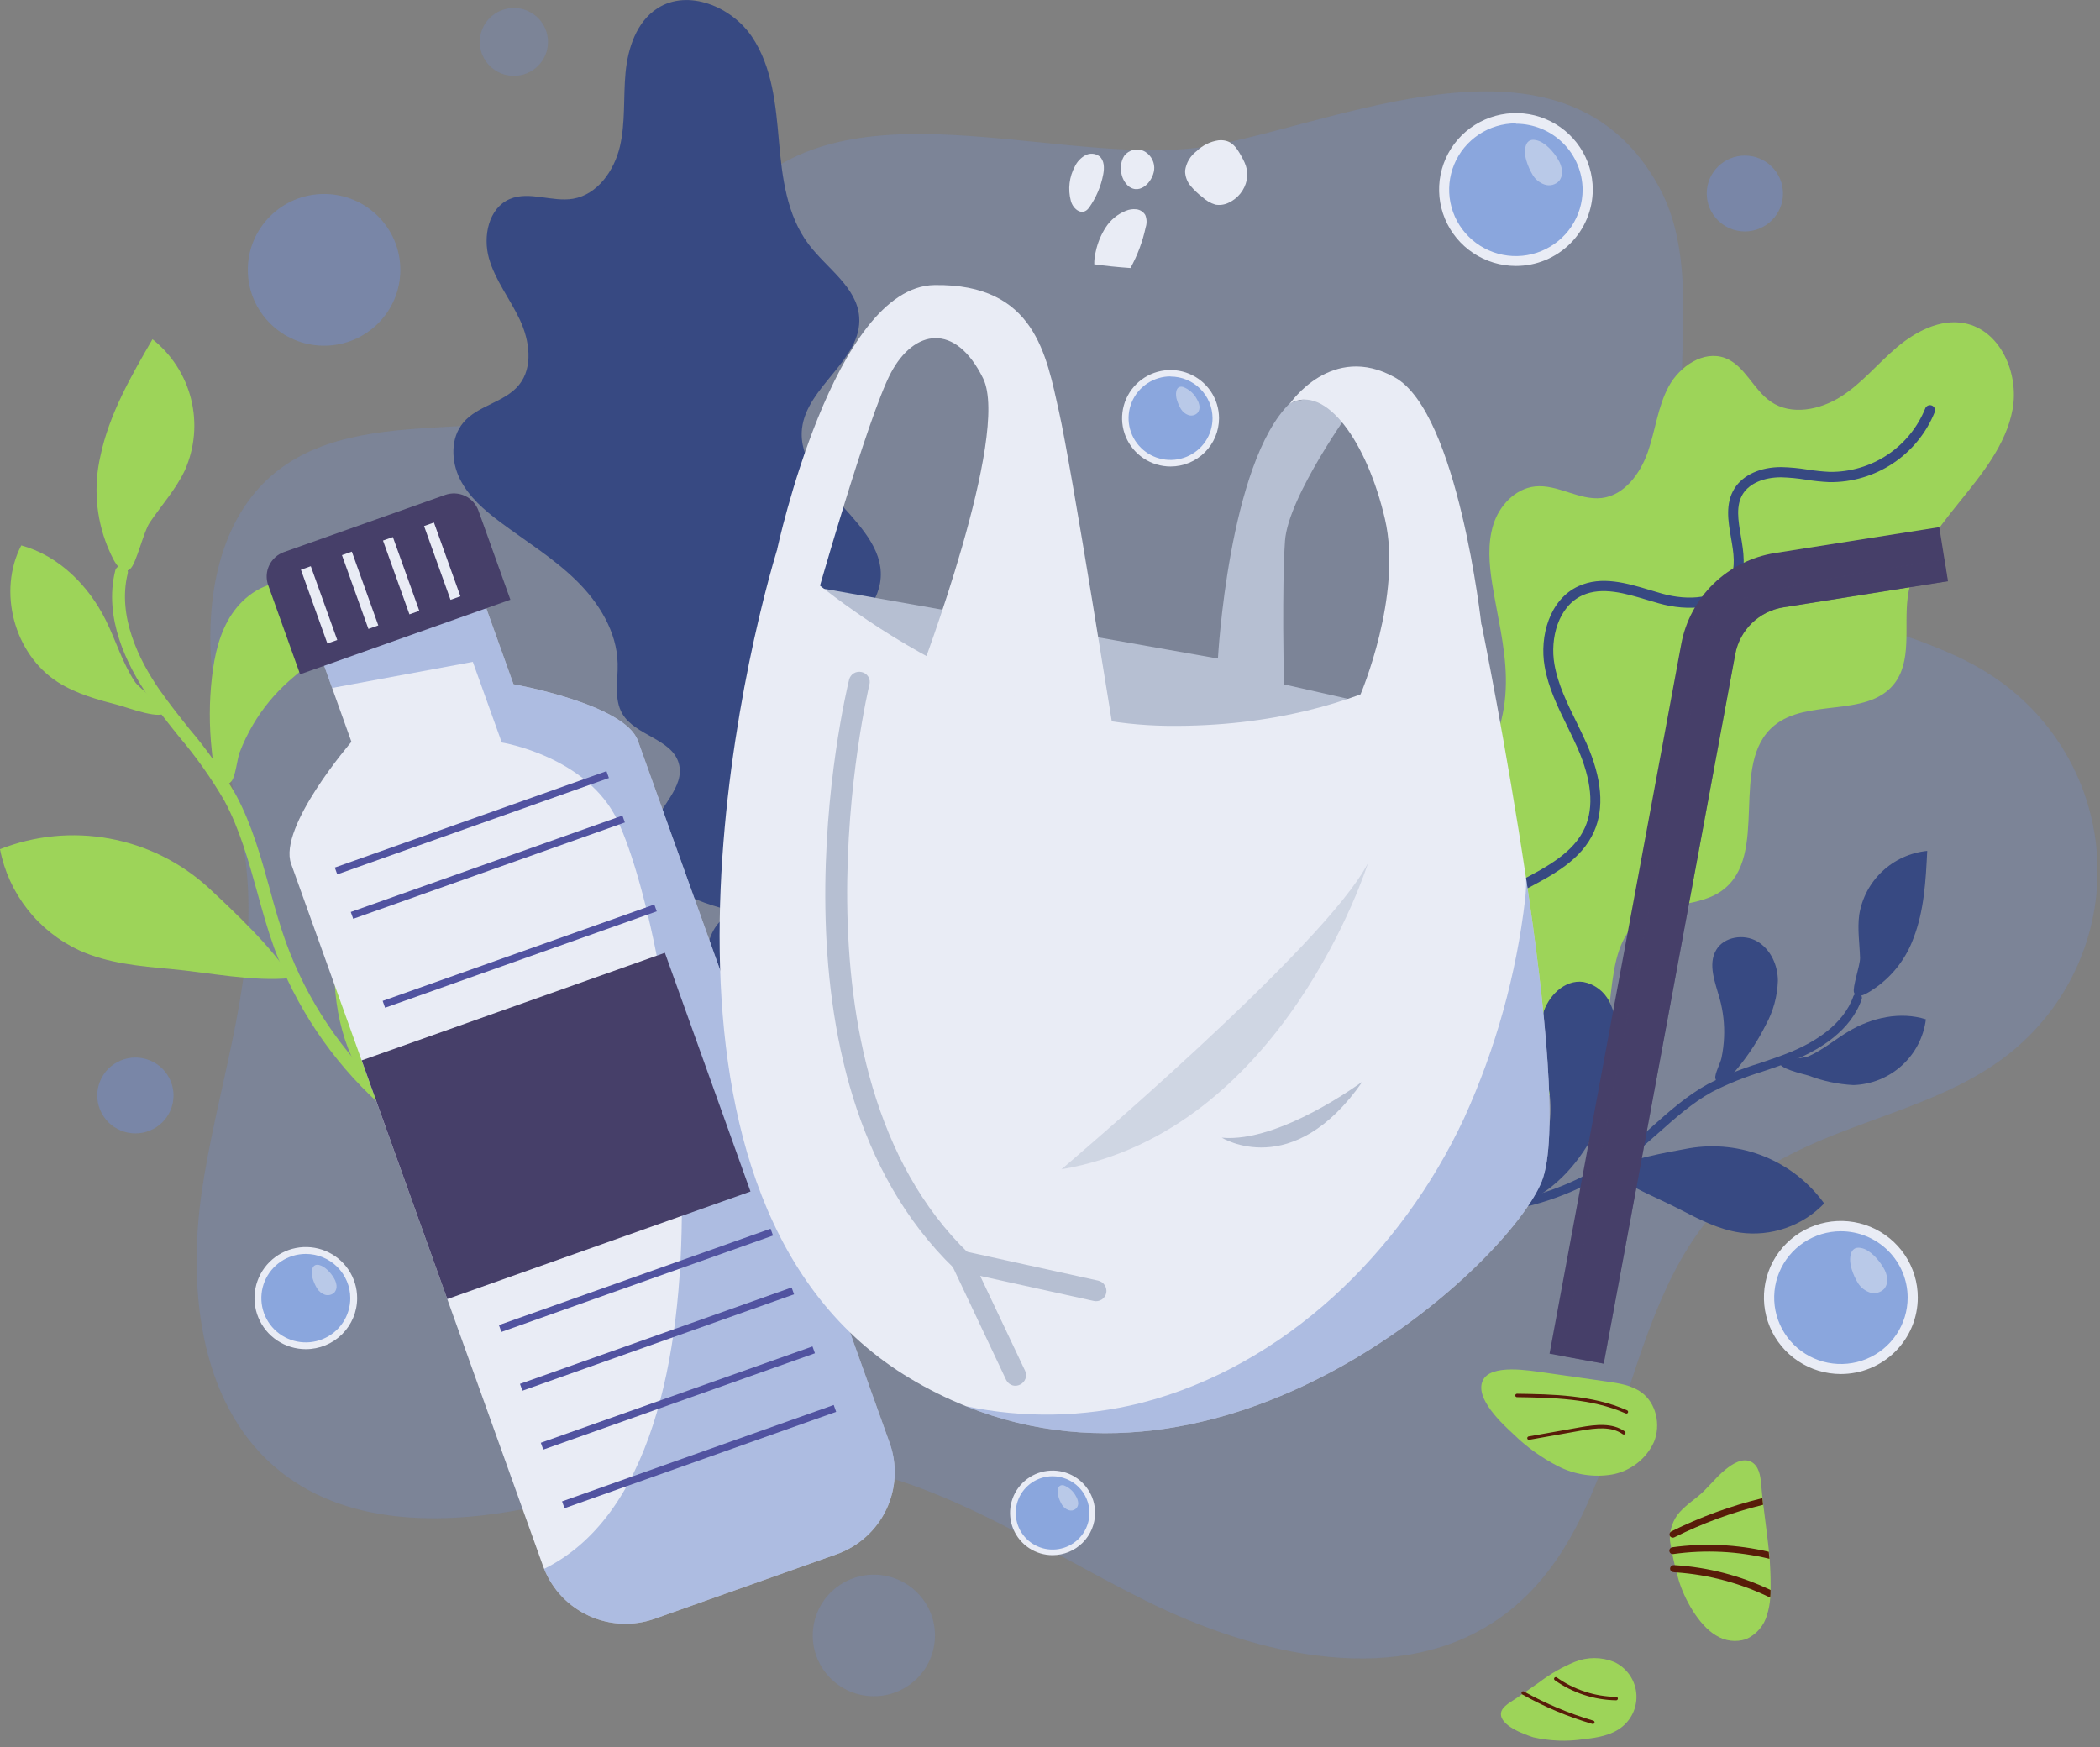 <svg width="262" height="218" viewBox="0 0 262 218" fill="none" xmlns="http://www.w3.org/2000/svg">
<rect x="0" y="0" width="262" height="218" fill="#808080" stroke="none"/>
<g clip-path="url(#clip0_45_31273)">
<g style="mix-blend-mode:multiply" opacity="0.3">
<path d="M92.805 24.086C86.608 30.44 85.669 40.651 79.222 46.757C67.757 57.543 46.783 49.047 34.461 58.862C27.278 64.589 25.541 74.837 26.469 83.96C27.397 93.083 30.513 101.898 30.947 111.045C31.541 123.765 26.998 136.113 25.167 148.72C23.335 161.328 25.072 175.924 35.181 183.775C43.869 190.543 56.143 190.283 66.931 187.97C77.718 185.656 88.357 181.734 99.406 182.278C115.141 183.035 128.765 192.685 142.859 199.696C156.952 206.707 175.019 210.878 187.644 201.506C204.098 189.283 201.16 161.938 216.64 148.513C226.155 140.23 240.427 139.42 250.411 131.675C254.113 128.802 257.067 125.088 259.025 120.843C260.984 116.598 261.889 111.947 261.665 107.282C261.442 102.617 260.095 98.073 257.739 94.033C255.384 89.993 252.087 86.575 248.128 84.066C237.061 77.037 221.058 77.097 213.714 66.269C205.389 54.017 214.083 36.096 206.887 23.151C195.458 2.591 169.066 14.543 151.981 18.021C134.135 21.642 106.964 9.567 92.805 24.086Z" fill="#718CCD"/>
</g>
<path d="M164.66 133.208C165.421 129.439 169.798 126.274 173.205 128.084C171.796 125.788 170.357 123.416 169.928 120.759C169.5 118.103 170.327 115.056 172.622 113.624C175.31 111.944 179.586 112.595 181.067 109.796C182.547 106.998 179.568 103.602 180.323 100.52C180.829 98.449 182.845 97.171 184.308 95.603C187.019 92.71 187.941 88.533 187.876 84.575C187.81 80.617 186.787 76.742 186.169 72.831C185.782 70.381 185.574 67.826 186.312 65.459C187.049 63.092 189.035 60.962 191.515 60.696C194.334 60.395 197.016 62.471 199.841 62.14C202.665 61.809 204.657 59.075 205.597 56.371C206.537 53.668 206.828 50.733 208.19 48.219C209.552 45.704 212.543 43.669 215.225 44.669C217.71 45.615 218.733 48.609 220.922 50.112C223.479 51.887 227.065 51.147 229.681 49.485C232.298 47.822 234.284 45.343 236.645 43.349C239.006 41.356 242.074 39.74 245.119 40.338C249.591 41.219 251.91 46.603 251.095 51.064C250.281 55.525 247.218 59.217 244.358 62.767C241.497 66.317 238.572 70.103 238.001 74.6C237.537 78.309 238.595 82.581 236.217 85.456C232.785 89.545 225.471 87.131 221.35 90.533C215.587 95.301 220.898 106.69 214.862 111.11C212.037 113.181 207.904 112.559 204.978 114.5C198.978 118.488 202.743 128.995 197.694 134.125C193.983 137.893 187.156 136.964 183.469 140.763C181.685 142.609 180.983 145.236 180.424 147.75C179.277 152.897 176.262 159.908 172.23 152.749C169.191 147.371 163.363 139.68 164.66 133.208Z" fill="#9DD459"/>
<path d="M173.05 143.615C172.949 143.608 172.852 143.577 172.765 143.526C172.347 143.265 171.994 142.912 171.734 142.495C171.475 142.078 171.315 141.606 171.266 141.118C171.188 140.42 171.263 139.713 171.485 139.047C171.706 138.38 172.07 137.769 172.551 137.254C173.954 135.793 175.893 135.213 177.772 134.657L178.272 134.503C180.056 133.959 182.012 133.19 182.898 131.592C183.963 129.675 183.154 127.451 182.303 125.126C181.655 123.351 180.983 121.517 181.049 119.641C181.174 116.162 183.784 113.039 188.821 110.358L189.767 109.856C193.002 108.158 196.344 106.394 197.741 103.259C198.895 100.667 198.574 97.342 196.802 93.296C196.409 92.402 195.963 91.521 195.535 90.621C194.375 88.255 193.156 85.799 192.71 83.131C192.062 79.422 193.305 74.801 196.938 73.138C199.828 71.819 202.951 72.754 205.966 73.659C206.435 73.801 206.905 73.943 207.369 74.073C210.64 74.99 214.505 74.777 215.831 72.227C216.592 70.754 216.289 68.979 215.962 67.098C215.599 64.992 215.231 62.814 216.402 60.939C217.455 59.264 219.637 58.27 222.248 58.282C223.342 58.309 224.433 58.412 225.512 58.59C226.434 58.737 227.363 58.834 228.296 58.88C230.847 58.907 233.348 58.167 235.47 56.757C237.592 55.346 239.237 53.331 240.189 50.976C240.217 50.896 240.261 50.823 240.319 50.761C240.376 50.699 240.445 50.649 240.522 50.613C240.598 50.578 240.682 50.558 240.766 50.555C240.851 50.553 240.935 50.566 241.014 50.596C241.094 50.626 241.166 50.672 241.227 50.73C241.289 50.788 241.338 50.858 241.372 50.935C241.405 51.012 241.423 51.095 241.425 51.179C241.426 51.264 241.41 51.347 241.378 51.425C240.328 54.032 238.509 56.261 236.162 57.82C233.814 59.378 231.047 60.194 228.224 60.158C227.246 60.11 226.271 60.008 225.304 59.85C224.281 59.683 223.248 59.584 222.212 59.554C220.047 59.554 218.275 60.318 217.455 61.613C216.539 63.075 216.86 64.927 217.193 66.885C217.526 68.843 217.889 70.955 216.937 72.801C215.153 76.209 210.479 76.274 206.988 75.292C206.513 75.162 206.037 75.02 205.555 74.872C202.772 74.038 199.888 73.174 197.438 74.28C194.393 75.671 193.37 79.67 193.935 82.895C194.369 85.385 195.529 87.758 196.653 90.042C197.087 90.929 197.533 91.846 197.943 92.769C199.864 97.129 200.179 100.827 198.877 103.756C197.301 107.306 193.757 109.163 190.332 110.968L189.392 111.459C184.789 113.914 182.399 116.677 182.292 119.671C182.232 121.298 182.886 123.014 183.481 124.67C184.397 127.179 185.348 129.77 183.998 132.196C182.892 134.184 180.662 135.089 178.646 135.704L178.141 135.858C176.422 136.373 174.65 136.899 173.478 138.118C173.132 138.495 172.869 138.941 172.708 139.427C172.547 139.912 172.491 140.426 172.545 140.934C172.573 141.233 172.668 141.522 172.824 141.779C172.979 142.036 173.191 142.255 173.443 142.419C173.572 142.49 173.672 142.603 173.727 142.74C173.781 142.876 173.787 143.027 173.742 143.167C173.697 143.307 173.604 143.426 173.481 143.506C173.357 143.585 173.209 143.62 173.062 143.603L173.05 143.615Z" fill="#374982"/>
<path d="M89.296 123.386C87.185 120.156 88.107 114.831 91.829 113.79C89.213 113.116 86.513 112.411 84.348 110.802C82.184 109.193 80.643 106.43 81.292 103.815C82.047 100.744 85.567 98.248 84.675 95.213C83.783 92.177 79.27 91.805 77.652 89.071C76.564 87.231 77.117 84.93 77.058 82.782C76.974 78.824 74.715 75.186 71.878 72.411C69.041 69.636 65.616 67.541 62.434 65.163C60.442 63.672 58.486 61.998 57.38 59.773C56.274 57.549 56.19 54.662 57.784 52.751C59.568 50.579 62.976 50.224 64.76 48.017C66.544 45.811 66.074 42.486 64.855 39.894C63.636 37.303 61.792 34.995 61.007 32.244C60.222 29.493 60.954 25.967 63.594 24.837C66.038 23.796 68.869 25.239 71.485 24.802C74.548 24.287 76.629 21.287 77.337 18.294C78.045 15.3 77.753 12.14 78.045 9.064C78.336 5.987 79.418 2.716 82.023 1.035C85.847 -1.426 91.282 0.828 93.816 4.585C96.349 8.342 96.789 13.093 97.181 17.601C97.574 22.11 98.157 26.872 100.898 30.499C103.158 33.487 106.916 35.824 107.196 39.545C107.594 44.87 100.654 48.189 100.06 53.478C99.263 60.892 111.043 65.388 109.8 72.742C109.206 76.185 105.822 78.605 105.079 82.019C103.562 89.042 113.612 93.976 113.576 101.153C113.576 106.43 108.004 110.495 108.01 115.772C108.01 118.346 109.36 120.706 110.716 122.872C113.499 127.368 116.223 134.497 108.337 132.137C102.42 130.391 92.864 128.918 89.296 123.386Z" fill="#374982"/>
<path d="M102.587 125.043C102.51 125.109 102.419 125.156 102.32 125.179C101.837 125.281 101.338 125.272 100.859 125.152C100.381 125.032 99.937 124.804 99.561 124.487C99.017 124.041 98.576 123.483 98.268 122.852C97.96 122.221 97.792 121.532 97.777 120.831C97.777 118.813 98.752 117.05 99.709 115.352L99.965 114.896C100.869 113.263 101.749 111.347 101.249 109.601C100.655 107.489 98.544 106.465 96.284 105.377C94.577 104.554 92.811 103.703 91.526 102.312C89.148 99.733 88.868 95.674 90.605 90.26L90.932 89.249C92.068 85.788 93.239 82.208 92.044 78.99C91.057 76.333 88.476 74.144 84.396 72.482C83.487 72.109 82.535 71.766 81.619 71.434C79.128 70.541 76.553 69.612 74.346 68.021C71.29 65.808 68.947 61.625 70.392 57.922C71.546 54.963 74.436 53.478 77.237 52.041C77.671 51.816 78.111 51.591 78.533 51.36C81.506 49.757 84.159 46.911 83.32 44.172C82.832 42.592 81.37 41.527 79.823 40.403C78.087 39.143 76.297 37.835 75.827 35.67C75.411 33.741 76.285 31.528 78.164 29.718C78.969 28.976 79.825 28.292 80.727 27.671C81.49 27.139 82.224 26.568 82.928 25.961C84.784 24.213 86.067 21.946 86.606 19.46C87.145 16.973 86.916 14.383 85.948 12.028C85.914 11.951 85.895 11.868 85.894 11.784C85.892 11.7 85.907 11.617 85.938 11.539C85.969 11.46 86.015 11.389 86.074 11.329C86.133 11.269 86.204 11.221 86.281 11.188C86.438 11.122 86.614 11.12 86.772 11.182C86.93 11.244 87.057 11.365 87.126 11.519C88.194 14.119 88.446 16.979 87.851 19.724C87.256 22.469 85.84 24.971 83.79 26.902C83.053 27.534 82.283 28.126 81.483 28.677C80.627 29.262 79.815 29.907 79.05 30.605C77.492 32.096 76.755 33.877 77.082 35.374C77.445 37.06 78.967 38.167 80.579 39.338C82.19 40.51 83.944 41.817 84.539 43.834C85.669 47.497 82.339 50.804 79.139 52.52C78.711 52.751 78.271 52.975 77.825 53.206C75.238 54.537 72.562 55.91 71.587 58.413C70.398 61.525 72.438 65.098 75.102 67.021C77.159 68.512 79.645 69.388 82.053 70.275C82.987 70.612 83.95 70.955 84.884 71.334C89.314 73.109 92.127 75.57 93.245 78.576C94.589 82.214 93.352 86.007 92.151 89.675L91.824 90.68C90.236 95.627 90.456 99.265 92.472 101.49C93.572 102.673 95.219 103.49 96.819 104.259C99.234 105.442 101.731 106.625 102.457 109.299C103.051 111.494 102.088 113.689 101.059 115.541L100.803 116.003C99.929 117.559 99.019 119.168 99.019 120.854C99.034 121.364 99.158 121.866 99.382 122.325C99.607 122.784 99.927 123.19 100.322 123.517C100.55 123.713 100.82 123.856 101.111 123.934C101.403 124.012 101.708 124.023 102.005 123.966C102.145 123.932 102.293 123.946 102.424 124.006C102.556 124.067 102.662 124.17 102.727 124.299C102.791 124.428 102.809 124.575 102.779 124.715C102.748 124.856 102.67 124.982 102.558 125.073L102.587 125.043Z" fill="#374982"/>
<path d="M67.888 148.945C67.818 148.944 67.748 148.934 67.68 148.916C60.038 146.833 53.008 142.958 47.18 137.617C41.352 132.275 36.895 125.623 34.182 118.215C33.373 115.955 32.719 113.607 32.095 111.335C31.018 107.465 29.912 103.466 27.998 99.916C26.358 97.1 24.472 94.433 22.36 91.947C21.07 90.337 19.738 88.675 18.542 86.947C15.831 83.025 12.905 77.102 14.38 71.192C14.405 71.091 14.449 70.995 14.511 70.911C14.573 70.827 14.652 70.756 14.741 70.701C14.831 70.647 14.931 70.611 15.034 70.596C15.138 70.58 15.244 70.584 15.346 70.609C15.448 70.634 15.544 70.679 15.628 70.74C15.713 70.802 15.784 70.88 15.839 70.969C15.893 71.058 15.93 71.157 15.945 71.261C15.961 71.364 15.957 71.469 15.932 71.571C14.617 76.895 17.353 82.386 19.88 86.042C21.07 87.728 22.36 89.367 23.627 90.953C25.804 93.511 27.744 96.259 29.425 99.165C31.423 102.868 32.559 106.957 33.653 110.915C34.248 113.157 34.92 115.476 35.711 117.683C38.336 124.846 42.648 131.28 48.286 136.445C53.923 141.61 60.723 145.357 68.114 147.371C68.3 147.423 68.462 147.54 68.568 147.701C68.674 147.861 68.719 148.055 68.694 148.245C68.669 148.436 68.575 148.611 68.43 148.739C68.286 148.866 68.1 148.937 67.906 148.939L67.888 148.945Z" fill="#9DD459"/>
<path d="M48.121 100.336C49.269 98.645 50.773 97.222 52.528 96.165C53.409 95.644 54.4 95.332 55.422 95.255C56.444 95.178 57.471 95.338 58.421 95.721C61.513 97.153 62.411 101.324 61.394 104.56C59.848 109.43 55.287 112.613 52.064 116.588C47.009 122.83 48.377 128.977 46.182 135.781C38.803 126.12 41.324 109.542 48.121 100.336Z" fill="#9DD459"/>
<path d="M25.928 110.69C22.484 107.566 18.229 105.466 13.645 104.63C9.062 103.793 4.334 104.253 0 105.957C0.529 108.696 1.704 111.271 3.43 113.469C5.156 115.667 7.382 117.426 9.925 118.6C13.457 120.192 17.4 120.558 21.266 120.907C26.065 121.345 31.571 122.523 36.323 122.037C34.134 118.381 29.234 113.766 25.928 110.69Z" fill="#9DD459"/>
<path d="M26.439 84.533C26.755 81.759 27.379 78.936 28.937 76.611C30.495 74.286 33.1 72.529 35.936 72.641C38.773 72.754 41.455 75.138 41.342 77.931C41.223 80.978 38.285 82.989 35.99 85.03C34.242 86.593 32.748 88.415 31.56 90.432C30.913 91.533 30.358 92.684 29.901 93.875C29.597 94.656 29.377 96.999 28.83 97.538C26.862 99.49 26.576 95.065 26.416 93.591C26.09 90.58 26.098 87.543 26.439 84.533Z" fill="#9DD459"/>
<path d="M16.853 85.107C15.277 82.741 14.474 79.96 13.213 77.416C11.067 73.079 7.344 69.328 2.652 68.056C-0.321 73.783 1.754 81.611 7.201 85.107C9.538 86.604 12.268 87.326 14.932 88.024C15.765 88.243 20.552 90.018 20.546 88.728C20.564 88.207 17.37 85.876 16.853 85.107Z" fill="#9DD459"/>
<path d="M12.518 56.951C13.606 51.703 16.335 46.964 19.023 42.326C21.419 44.225 23.115 46.861 23.846 49.82C24.576 52.78 24.301 55.898 23.061 58.685C21.943 61.051 20.171 63.01 18.69 65.193C17.899 66.335 16.996 70.411 16.217 71.009C14.914 72.014 13.88 69.275 13.38 68.121C11.966 64.57 11.666 60.676 12.518 56.951Z" fill="#9DD459"/>
<path d="M172.034 149.862C172.075 149.887 172.119 149.906 172.164 149.921C177.382 151.555 182.916 151.921 188.305 150.988C193.693 150.056 198.779 147.852 203.135 144.561C204.455 143.549 205.71 142.431 206.929 141.349C209.004 139.503 211.151 137.592 213.595 136.243C215.605 135.218 217.703 134.373 219.863 133.716C221.213 133.261 222.611 132.793 223.955 132.231C226.999 130.965 230.924 128.622 232.28 124.647C232.314 124.513 232.297 124.372 232.231 124.25C232.166 124.129 232.057 124.036 231.926 123.991C231.795 123.945 231.652 123.95 231.525 124.005C231.398 124.06 231.296 124.16 231.239 124.286C229.99 127.877 226.345 130.036 223.509 131.22C222.2 131.764 220.827 132.225 219.489 132.675C217.266 133.352 215.109 134.225 213.042 135.284C210.491 136.692 208.285 138.639 206.174 140.526C204.984 141.597 203.73 142.703 202.439 143.691C198.226 146.873 193.307 149.004 188.096 149.906C182.884 150.808 177.531 150.454 172.486 148.874C172.416 148.851 172.343 148.842 172.271 148.848C172.198 148.853 172.127 148.873 172.063 148.906C171.998 148.939 171.94 148.985 171.893 149.04C171.847 149.096 171.811 149.16 171.79 149.229C171.753 149.347 171.758 149.473 171.802 149.587C171.846 149.702 171.928 149.799 172.034 149.862Z" fill="#374982"/>
<path d="M201.773 129.031C201.743 127.62 201.404 126.233 200.78 124.966C200.463 124.337 200.005 123.789 199.441 123.366C198.877 122.942 198.222 122.653 197.527 122.523C195.196 122.203 193.109 124.298 192.49 126.552C191.562 129.954 193.013 133.498 193.388 137C193.983 142.502 190.873 145.561 189.594 150.324C197.491 147.442 202.284 136.882 201.773 129.031Z" fill="#374982"/>
<path d="M210.765 143.271C213.936 142.737 217.194 143.099 220.168 144.317C223.142 145.534 225.713 147.558 227.588 150.158C226.252 151.549 224.602 152.605 222.775 153.237C220.948 153.87 218.996 154.062 217.08 153.797C214.434 153.412 212.008 152.158 209.635 150.927C206.661 149.389 203.046 148.028 200.471 145.981C203.117 144.668 207.696 143.822 210.765 143.271Z" fill="#374982"/>
<path d="M220.291 127.907C221.229 126.21 221.751 124.316 221.813 122.381C221.813 120.452 220.915 118.452 219.244 117.47C217.573 116.488 215.082 116.878 214.118 118.529C213.048 120.339 213.993 122.605 214.558 124.629C214.984 126.185 215.167 127.798 215.1 129.409C215.062 130.288 214.953 131.163 214.772 132.024C214.654 132.616 213.898 134.036 214.011 134.545C214.422 136.414 216.247 133.953 216.895 133.154C218.216 131.533 219.355 129.774 220.291 127.907Z" fill="#374982"/>
<path d="M225.631 131.8C227.415 131.013 228.949 129.699 230.638 128.688C233.511 126.972 237.085 126.179 240.278 127.185C240.001 129.401 238.938 131.445 237.279 132.95C235.621 134.455 233.476 135.32 231.233 135.391C229.319 135.291 227.432 134.892 225.643 134.207C225.048 134.024 221.629 133.273 222.123 132.527C222.331 132.202 225.048 132.054 225.631 131.8Z" fill="#374982"/>
<path d="M238.726 117.074C240.064 113.63 240.266 109.861 240.444 106.17C238.341 106.382 236.368 107.282 234.832 108.728C233.297 110.174 232.287 112.085 231.958 114.163C231.72 115.938 232.012 117.748 232.065 119.547C232.065 120.505 231.084 123.203 231.31 123.842C231.691 124.907 233.32 123.706 234.04 123.221C236.19 121.69 237.824 119.547 238.726 117.074Z" fill="#374982"/>
<path d="M220.904 197.395C220.904 197.726 220.904 198.063 220.904 198.394C220.904 198.726 220.904 199.033 220.862 199.347C220.811 200.075 220.677 200.796 220.464 201.495C220.279 202.162 219.948 202.78 219.494 203.304C219.041 203.829 218.476 204.248 217.841 204.53C217.22 204.733 216.561 204.796 215.912 204.716C215.263 204.635 214.641 204.412 214.089 204.062C211.924 202.784 210.105 199.477 209.409 197.069C209.326 196.779 209.248 196.478 209.183 196.199C209.117 195.921 209.028 195.608 208.957 195.33C208.838 194.851 208.731 194.365 208.642 193.886C208.576 193.62 208.535 193.354 208.493 193.093C208.451 192.833 208.41 192.65 208.374 192.425C208.332 192.169 208.32 191.909 208.338 191.65C208.347 191.483 208.365 191.317 208.392 191.153C208.496 190.564 208.697 189.996 208.987 189.473C209.581 188.402 210.842 187.508 211.776 186.763C213.03 185.763 213.994 184.396 215.243 183.385C216.164 182.639 217.383 181.864 218.454 182.385C219.423 182.852 219.643 184.118 219.726 185.183C219.768 185.739 219.828 186.313 219.887 186.899L219.994 187.763C220.214 189.668 220.505 191.668 220.702 193.602L220.791 194.501C220.844 195.501 220.904 196.478 220.904 197.395Z" fill="#9DD459"/>
<path d="M219.964 187.763C216.131 188.696 212.417 190.058 208.891 191.821C208.832 191.849 208.766 191.863 208.701 191.863C208.626 191.862 208.553 191.843 208.488 191.805C208.423 191.768 208.369 191.714 208.332 191.65C208.295 191.572 208.282 191.485 208.295 191.399C208.308 191.314 208.345 191.235 208.403 191.171C208.44 191.136 208.48 191.104 208.522 191.076C212.14 189.28 215.948 187.891 219.875 186.934L219.964 187.763Z" fill="#581C09"/>
<path d="M220.761 194.501C216.829 193.546 212.75 193.345 208.742 193.91H208.635C208.547 193.897 208.465 193.857 208.4 193.796C208.336 193.734 208.292 193.654 208.276 193.566C208.259 193.479 208.271 193.389 208.309 193.308C208.347 193.227 208.409 193.161 208.487 193.117C208.527 193.087 208.574 193.069 208.623 193.064C212.64 192.51 216.725 192.701 220.672 193.626L220.761 194.501Z" fill="#581C09"/>
<path d="M220.898 198.394C220.898 198.708 220.898 199.033 220.856 199.347C217.203 197.559 213.237 196.49 209.177 196.199C209.046 196.199 208.909 196.199 208.778 196.164C208.721 196.161 208.665 196.146 208.613 196.122C208.561 196.097 208.515 196.062 208.476 196.02C208.438 195.977 208.408 195.928 208.389 195.874C208.37 195.82 208.362 195.763 208.365 195.705C208.368 195.648 208.383 195.592 208.408 195.541C208.432 195.489 208.467 195.443 208.51 195.405C208.553 195.367 208.603 195.337 208.657 195.318C208.711 195.299 208.769 195.291 208.826 195.294H208.945C213.093 195.552 217.152 196.604 220.898 198.394Z" fill="#581C09"/>
<path d="M192.734 171.274L200.501 172.386C202.005 172.599 203.575 172.842 204.8 173.741C206.65 175.096 207.221 177.805 206.352 179.923C205.874 180.969 205.149 181.883 204.239 182.59C203.328 183.296 202.26 183.774 201.125 183.982C198.837 184.365 196.487 184.008 194.417 182.965C192.366 181.919 190.485 180.571 188.839 178.965C187.454 177.687 184.022 174.534 184.968 172.315C185.913 170.096 190.938 171.037 192.734 171.274Z" fill="#9DD459"/>
<path d="M202.915 176.362H202.826C198.568 174.474 193.62 174.398 189.261 174.332C189.204 174.332 189.15 174.31 189.11 174.27C189.07 174.23 189.047 174.176 189.047 174.119C189.049 174.063 189.072 174.01 189.111 173.971C189.151 173.931 189.205 173.908 189.261 173.906C193.662 173.972 198.651 174.048 202.998 175.971C203.044 175.991 203.081 176.026 203.103 176.07C203.126 176.113 203.132 176.164 203.122 176.212C203.111 176.26 203.084 176.303 203.046 176.334C203.007 176.364 202.958 176.38 202.909 176.38L202.915 176.362Z" fill="#581C09"/>
<path d="M190.754 179.657C190.703 179.658 190.654 179.64 190.616 179.607C190.578 179.575 190.553 179.529 190.546 179.48C190.54 179.452 190.541 179.424 190.547 179.396C190.553 179.369 190.564 179.343 190.58 179.32C190.596 179.297 190.616 179.277 190.64 179.262C190.664 179.247 190.69 179.236 190.718 179.231L197.123 178.095C199.091 177.746 201.149 177.504 202.713 178.604C202.759 178.637 202.791 178.687 202.8 178.743C202.81 178.799 202.796 178.857 202.763 178.903C202.73 178.949 202.68 178.98 202.623 178.99C202.567 178.999 202.509 178.986 202.463 178.953C201.036 177.941 199.079 178.184 197.194 178.515L190.795 179.651L190.754 179.657Z" fill="#581C09"/>
<path d="M191.289 216.771C193.365 217.244 195.512 217.322 197.616 217.002C199.299 216.824 201.066 216.528 202.374 215.469C203.011 214.957 203.507 214.292 203.815 213.537C204.123 212.782 204.233 211.961 204.135 211.152C204.037 210.343 203.734 209.572 203.254 208.911C202.774 208.251 202.134 207.722 201.393 207.376C199.805 206.729 198.026 206.729 196.439 207.376C194.872 208.024 193.397 208.873 192.05 209.902L189.243 211.86C188.649 212.28 187.406 212.884 187.275 213.7C187.013 215.292 190.177 216.404 191.289 216.771Z" fill="#9DD459"/>
<path d="M201.624 212.156C198.871 212.111 196.197 211.232 193.959 209.636C193.919 209.6 193.895 209.552 193.889 209.5C193.883 209.447 193.897 209.395 193.928 209.352C193.959 209.309 194.005 209.28 194.057 209.269C194.109 209.258 194.163 209.266 194.209 209.292C196.378 210.837 198.969 211.687 201.636 211.73C201.693 211.73 201.747 211.752 201.787 211.792C201.828 211.832 201.85 211.887 201.85 211.943C201.85 212 201.828 212.054 201.787 212.094C201.747 212.134 201.693 212.156 201.636 212.156H201.624Z" fill="#581C09"/>
<path d="M198.716 215.102H198.657C195.615 214.214 192.686 212.981 189.927 211.428C189.879 211.4 189.843 211.354 189.827 211.3C189.812 211.246 189.818 211.188 189.844 211.138C189.872 211.09 189.919 211.055 189.974 211.04C190.028 211.026 190.086 211.033 190.135 211.061C192.869 212.591 195.768 213.809 198.776 214.694C198.828 214.706 198.873 214.737 198.904 214.781C198.934 214.825 198.946 214.878 198.939 214.931C198.931 214.984 198.904 215.032 198.863 215.066C198.822 215.099 198.77 215.117 198.716 215.114V215.102Z" fill="#581C09"/>
<path d="M136.703 31.41C136.574 31.923 136.512 32.45 136.519 32.978C137.928 33.179 139.492 33.339 141.039 33.445C141.916 31.854 142.555 30.144 142.936 28.369C143.102 27.867 143.085 27.322 142.888 26.831C142.772 26.636 142.612 26.47 142.421 26.346C142.231 26.222 142.014 26.143 141.788 26.115C141.332 26.061 140.87 26.128 140.45 26.31C139.419 26.725 138.544 27.449 137.946 28.381C137.35 29.307 136.929 30.334 136.703 31.41Z" fill="#E9ECF5"/>
<path d="M137.638 21.778C137.792 20.974 137.792 20.003 137.162 19.5C136.907 19.312 136.603 19.202 136.286 19.183C135.969 19.164 135.654 19.238 135.378 19.394C134.834 19.702 134.397 20.166 134.123 20.725C133.395 22.059 133.21 23.62 133.606 25.085C133.897 26.145 135.069 27.032 135.872 25.914C136.75 24.677 137.353 23.267 137.638 21.778Z" fill="#E9ECF5"/>
<path d="M140.73 23.18C140.443 22.904 140.217 22.57 140.068 22.201C139.918 21.832 139.848 21.436 139.862 21.039C139.82 20.462 139.97 19.888 140.29 19.406C140.563 19.066 140.94 18.824 141.364 18.717C141.788 18.61 142.236 18.644 142.639 18.814C143.036 18.999 143.374 19.29 143.615 19.655C143.857 20.019 143.992 20.443 144.007 20.879C144.06 22.435 142.288 24.506 140.73 23.18Z" fill="#E9ECF5"/>
<path d="M152.022 17.507C150.999 17.655 150.049 18.123 149.31 18.844C148.915 19.135 148.582 19.503 148.332 19.924C148.082 20.346 147.919 20.814 147.854 21.299C147.852 21.987 148.092 22.655 148.531 23.186C148.97 23.71 149.467 24.183 150.012 24.594C150.472 25.03 151.028 25.352 151.636 25.535C152.183 25.629 152.746 25.553 153.247 25.316C153.827 25.056 154.337 24.663 154.736 24.169C155.135 23.676 155.411 23.096 155.543 22.476C155.81 21.145 155.293 20.199 154.651 19.098C154.008 17.998 153.319 17.394 152.022 17.507Z" fill="#E9ECF5"/>
<path d="M79.585 92.42L110.996 180.054C111.967 182.767 111.815 185.754 110.574 188.356C109.333 190.959 107.104 192.965 104.377 193.934L81.678 201.986C79.016 202.923 76.092 202.798 73.521 201.636C70.949 200.475 68.93 198.367 67.888 195.756C67.834 195.637 67.793 195.525 67.751 195.407L36.317 107.773C34.675 103.188 43.845 92.562 43.845 92.562L39.504 80.445L59.723 73.263L64.064 85.379C64.064 85.379 77.938 87.835 79.585 92.42Z" fill="#E9ECF5"/>
<g style="mix-blend-mode:multiply" opacity="0.5">
<path d="M79.585 92.42L110.996 180.054C111.966 182.768 111.815 185.754 110.574 188.356C109.333 190.959 107.104 192.965 104.377 193.934L81.678 201.986C79.016 202.923 76.092 202.798 73.521 201.636C70.949 200.475 68.93 198.367 67.888 195.756C94.196 182.769 84.336 117.914 77.081 102.448C73.281 94.367 62.601 92.645 62.601 92.645L58.991 82.587L41.437 85.841L39.504 80.451L59.723 73.269L64.064 85.385C64.064 85.385 77.938 87.835 79.585 92.42Z" fill="#718CCD"/>
</g>
<path d="M55.536 61.755L35.43 68.885C35.028 69.028 34.657 69.248 34.34 69.534C34.023 69.82 33.766 70.165 33.583 70.549C33.4 70.934 33.295 71.351 33.275 71.776C33.254 72.201 33.318 72.626 33.462 73.026L37.44 84.137L63.677 74.831L59.693 63.72C59.551 63.319 59.33 62.949 59.044 62.633C58.757 62.317 58.411 62.061 58.025 61.878C57.639 61.696 57.22 61.591 56.793 61.57C56.366 61.549 55.939 61.612 55.536 61.755Z" fill="#463F69"/>
<path d="M38.777 70.651L37.545 71.088L40.845 80.294L42.077 79.857L38.777 70.651Z" fill="#E9ECF5"/>
<path d="M43.896 68.832L42.664 69.269L45.964 78.475L47.196 78.038L43.896 68.832Z" fill="#E9ECF5"/>
<path d="M49.015 67.013L47.783 67.451L51.083 76.657L52.315 76.219L49.015 67.013Z" fill="#E9ECF5"/>
<path d="M54.14 65.201L52.907 65.638L56.208 74.844L57.44 74.406L54.14 65.201Z" fill="#E9ECF5"/>
<path d="M82.955 118.886L45.125 132.31L55.803 162.095L93.633 148.671L82.955 118.886Z" fill="#463F69"/>
<path d="M75.664 96.222L41.771 108.249L42.077 109.101L75.969 97.075L75.664 96.222Z" fill="#5153A0"/>
<path d="M77.654 101.767L43.762 113.794L44.067 114.647L77.96 102.62L77.654 101.767Z" fill="#5153A0"/>
<path d="M81.632 112.862L47.74 124.889L48.045 125.742L81.938 113.715L81.632 112.862Z" fill="#5153A0"/>
<path d="M96.139 153.314L62.247 165.341L62.552 166.193L96.445 154.166L96.139 153.314Z" fill="#5153A0"/>
<path d="M98.765 160.647L64.872 172.674L65.178 173.527L99.07 161.5L98.765 160.647Z" fill="#5153A0"/>
<path d="M101.367 168.003L67.473 180.024L67.778 180.877L101.673 168.856L101.367 168.003Z" fill="#5153A0"/>
<path d="M104.016 175.31L70.124 187.337L70.43 188.19L104.322 176.163L104.016 175.31Z" fill="#5153A0"/>
<path d="M168.757 50.81C168.757 50.81 160.717 61.886 160.318 67.5C159.92 73.115 160.181 85.391 160.181 85.391L181.376 90.189L133.207 94.497L101.303 73.198L151.951 82.173C151.951 82.173 153.265 57.75 160.955 50.283C160.949 50.343 166.414 48.301 168.757 50.81Z" fill="#B6BFD2"/>
<path d="M114.814 83.971C114.814 83.971 126.113 54.236 122.652 47.207C119.191 40.178 114.035 41.089 111.151 46.521C108.266 51.952 101.636 75.404 101.636 75.404L96.962 68.53C96.962 68.53 104.009 35.759 116.586 35.569C129.163 35.38 130.543 44.361 132.125 51.378C133.707 58.395 139.124 92.627 139.124 92.627C139.124 92.627 116.788 93.799 114.814 83.971Z" fill="#E9ECF5"/>
<path d="M169.738 86.651C169.738 86.651 175.007 74.31 172.788 64.761C170.57 55.212 165.414 47.846 160.948 50.343C160.948 50.343 166.146 42.687 174.031 47.094C181.917 51.502 184.819 77.931 184.819 77.931L178.872 96.005L169.738 86.651Z" fill="#E9ECF5"/>
<path d="M192.336 147.454C188.173 157.654 154.318 189.076 120.517 175.462C118.101 174.49 115.767 173.329 113.535 171.99C77.569 150.472 91.711 85.953 96.968 68.53C96.968 68.53 119.304 90.29 145.671 90.568C172.039 90.846 184.843 77.901 184.843 77.901C184.843 77.901 187.953 93.183 190.397 109.595C192.77 125.339 194.506 142.112 192.336 147.454Z" fill="#E9ECF5"/>
<g style="mix-blend-mode:multiply" opacity="0.5">
<path d="M170.678 107.678C170.678 107.678 160.205 141.177 132.428 145.898C132.428 145.898 165.415 118.002 170.678 107.678Z" fill="#B6BFD2"/>
</g>
<path d="M169.993 134.947C169.993 134.947 159.658 142.638 152.421 141.958C152.421 141.928 161.252 147.537 169.993 134.947Z" fill="#B6BFD2"/>
<path d="M119.625 158.613C119.416 158.554 119.226 158.444 119.071 158.293C94.161 134.302 105.442 86.823 105.935 84.811C105.975 84.645 106.047 84.489 106.148 84.351C106.249 84.213 106.377 84.096 106.523 84.008C106.67 83.919 106.833 83.861 107.002 83.835C107.172 83.809 107.345 83.817 107.511 83.859C107.68 83.895 107.84 83.964 107.981 84.064C108.121 84.163 108.24 84.29 108.33 84.437C108.42 84.584 108.478 84.748 108.502 84.918C108.526 85.088 108.514 85.261 108.468 85.427C108.35 85.906 97.063 133.474 120.885 156.423C121.094 156.625 121.23 156.89 121.271 157.176C121.311 157.463 121.255 157.755 121.11 158.006C120.966 158.257 120.741 158.453 120.472 158.563C120.203 158.673 119.905 158.69 119.625 158.613Z" fill="#B6BFD2"/>
<path d="M126.356 172.871C126.176 172.82 126.009 172.731 125.865 172.611C125.722 172.49 125.605 172.341 125.524 172.173L118.798 157.926C118.693 157.707 118.652 157.462 118.679 157.22C118.707 156.978 118.803 156.749 118.956 156.559C119.108 156.369 119.312 156.225 119.543 156.145C119.773 156.064 120.022 156.05 120.261 156.104L137.025 159.796C137.358 159.878 137.646 160.083 137.831 160.371C138.016 160.658 138.083 161.005 138.018 161.34C137.981 161.507 137.912 161.665 137.814 161.805C137.716 161.945 137.59 162.065 137.446 162.157C137.301 162.248 137.139 162.311 136.97 162.34C136.801 162.37 136.628 162.366 136.46 162.328L122.289 159.204L127.891 171.037C128.037 171.349 128.054 171.705 127.937 172.029C127.82 172.353 127.579 172.617 127.266 172.765C126.987 172.911 126.663 172.949 126.356 172.871Z" fill="#B6BFD2"/>
<g style="mix-blend-mode:multiply" opacity="0.5">
<path d="M192.335 147.454C188.172 157.654 154.318 189.076 120.516 175.462C127.721 176.983 135.179 176.847 142.323 175.066C160.306 170.457 174.852 156.252 182.672 139.509C186.618 130.828 189.188 121.591 190.289 112.127C190.377 111.286 190.412 110.441 190.397 109.595C192.769 125.339 194.506 142.112 192.335 147.454Z" fill="#718CCD"/>
</g>
<path d="M243.026 72.523L222.504 75.783C221.021 76.019 219.648 76.705 218.573 77.747C217.498 78.789 216.773 80.137 216.497 81.605L200.084 170.15L194.946 169.209L193.323 168.907L209.76 80.339C210.293 77.482 211.702 74.859 213.793 72.83C215.884 70.802 218.555 69.467 221.439 69.009L241.95 65.778L242.586 69.772L243.026 72.523Z" fill="#463F69"/>
<g style="mix-blend-mode:multiply" opacity="0.5">
<path d="M243.026 72.523L222.503 75.783C221.021 76.019 219.648 76.705 218.573 77.747C217.498 78.789 216.773 80.137 216.497 81.605L200.084 170.15L194.946 169.209C197.289 156.607 212.002 77.972 214.648 75.825C216.991 73.919 235.753 70.843 242.598 69.772L243.026 72.523Z" fill="#463F69"/>
</g>
<path d="M229.676 170.812C234.622 170.812 238.631 166.823 238.631 161.902C238.631 156.981 234.622 152.992 229.676 152.992C224.729 152.992 220.72 156.981 220.72 161.902C220.72 166.823 224.729 170.812 229.676 170.812Z" fill="#8AA6DD"/>
<path d="M229.675 171.445C227.776 171.446 225.92 170.887 224.341 169.838C222.761 168.79 221.53 167.298 220.803 165.553C220.076 163.808 219.885 161.888 220.255 160.035C220.626 158.182 221.54 156.48 222.882 155.144C224.225 153.808 225.936 152.899 227.798 152.53C229.661 152.162 231.591 152.352 233.345 153.075C235.099 153.799 236.598 155.023 237.652 156.595C238.706 158.166 239.269 160.013 239.267 161.902C239.264 164.432 238.253 166.858 236.454 168.647C234.656 170.436 232.218 171.442 229.675 171.445ZM229.675 153.631C228.029 153.631 226.419 154.117 225.05 155.027C223.681 155.937 222.614 157.231 221.984 158.744C221.353 160.258 221.189 161.923 221.51 163.53C221.831 165.137 222.624 166.612 223.788 167.771C224.953 168.929 226.436 169.718 228.051 170.038C229.666 170.357 231.34 170.193 232.861 169.566C234.383 168.939 235.683 167.878 236.598 166.516C237.512 165.154 238.001 163.552 238.001 161.914C238.001 159.717 237.124 157.61 235.562 156.057C234.001 154.504 231.883 153.631 229.675 153.631Z" fill="#E9ECF5"/>
<path opacity="0.5" d="M234.992 158.198C235.237 158.597 235.393 159.043 235.45 159.506C235.506 159.973 235.373 160.444 235.081 160.814C234.856 161.048 234.57 161.216 234.255 161.297C233.94 161.379 233.608 161.371 233.297 161.275C232.675 161.065 232.146 160.647 231.798 160.092C231.459 159.536 231.193 158.94 231.007 158.317C230.686 157.382 230.627 155.388 232.197 155.719C233.327 155.927 234.427 157.222 234.992 158.198Z" fill="#E9ECF5"/>
<path d="M146.04 57.809C149.157 57.809 151.683 55.295 151.683 52.194C151.683 49.093 149.157 46.58 146.04 46.58C142.923 46.58 140.396 49.093 140.396 52.194C140.396 55.295 142.923 57.809 146.04 57.809Z" fill="#8AA6DD"/>
<path d="M146.04 58.206C144.843 58.206 143.674 57.852 142.679 57.191C141.684 56.53 140.909 55.59 140.452 54.49C139.994 53.39 139.875 52.18 140.109 51.013C140.342 49.845 140.919 48.773 141.765 47.932C142.612 47.09 143.69 46.518 144.864 46.286C146.037 46.055 147.253 46.175 148.358 46.631C149.463 47.088 150.407 47.86 151.071 48.85C151.735 49.84 152.089 51.004 152.088 52.194C152.084 53.789 151.446 55.317 150.312 56.444C149.179 57.57 147.642 58.204 146.04 58.206ZM146.04 46.964C145.004 46.964 143.991 47.27 143.129 47.843C142.268 48.416 141.596 49.23 141.2 50.182C140.803 51.134 140.699 52.182 140.901 53.194C141.104 54.205 141.603 55.133 142.335 55.862C143.068 56.591 144.001 57.088 145.018 57.289C146.034 57.49 147.087 57.387 148.045 56.992C149.002 56.598 149.82 55.93 150.396 55.072C150.972 54.215 151.279 53.208 151.279 52.177C151.273 50.798 150.718 49.477 149.736 48.504C148.755 47.531 147.426 46.984 146.04 46.982V46.964Z" fill="#E9ECF5"/>
<path opacity="0.5" d="M149.358 49.858C149.513 50.108 149.612 50.388 149.65 50.68C149.684 50.975 149.601 51.273 149.418 51.508C149.275 51.658 149.093 51.765 148.892 51.816C148.691 51.867 148.479 51.861 148.282 51.798C147.887 51.662 147.552 51.392 147.336 51.035C147.122 50.683 146.954 50.305 146.837 49.911C146.635 49.319 146.599 48.065 147.58 48.272C148.354 48.556 148.99 49.123 149.358 49.858Z" fill="#E9ECF5"/>
<path d="M43.938 163.41C44.735 160.223 42.785 156.997 39.581 156.204C36.379 155.412 33.136 157.352 32.339 160.539C31.542 163.726 33.493 166.952 36.696 167.745C39.899 168.537 43.142 166.597 43.938 163.41Z" fill="#8AA6DD"/>
<path d="M38.154 168.345C36.887 168.345 35.649 167.971 34.596 167.271C33.542 166.57 32.721 165.575 32.237 164.41C31.752 163.246 31.626 161.964 31.873 160.728C32.121 159.492 32.731 158.356 33.628 157.465C34.524 156.574 35.666 155.968 36.909 155.723C38.151 155.478 39.439 155.605 40.609 156.088C41.78 156.571 42.779 157.389 43.483 158.437C44.186 159.486 44.56 160.719 44.559 161.979C44.557 163.668 43.882 165.287 42.681 166.481C41.48 167.675 39.852 168.345 38.154 168.345ZM38.154 156.459C37.057 156.459 35.984 156.783 35.072 157.389C34.16 157.996 33.448 158.858 33.028 159.867C32.608 160.875 32.499 161.985 32.713 163.056C32.927 164.127 33.455 165.11 34.231 165.882C35.007 166.654 35.996 167.18 37.072 167.393C38.148 167.606 39.264 167.497 40.278 167.079C41.291 166.661 42.158 165.954 42.768 165.046C43.377 164.138 43.703 163.071 43.703 161.979C43.701 160.515 43.116 159.112 42.076 158.078C41.036 157.043 39.625 156.461 38.154 156.459Z" fill="#E9ECF5"/>
<path opacity="0.5" d="M41.681 159.506C41.839 159.773 41.942 160.069 41.984 160.376C42.003 160.53 41.992 160.687 41.95 160.838C41.908 160.988 41.837 161.129 41.74 161.251C41.589 161.406 41.398 161.516 41.188 161.57C40.979 161.624 40.758 161.62 40.551 161.559C40.134 161.414 39.781 161.129 39.551 160.754C39.328 160.383 39.15 159.985 39.022 159.571C38.808 158.944 38.773 157.613 39.813 157.838C40.574 158.021 41.312 158.855 41.681 159.506Z" fill="#E9ECF5"/>
<path d="M136.137 189.903C136.767 187.257 135.122 184.605 132.464 183.978C129.805 183.351 127.138 184.988 126.508 187.633C125.878 190.278 127.523 192.931 130.182 193.558C132.841 194.184 135.507 192.548 136.137 189.903Z" fill="#8AA6DD"/>
<path d="M131.328 194.046C130.278 194.047 129.252 193.738 128.379 193.159C127.505 192.58 126.824 191.755 126.422 190.791C126.02 189.826 125.914 188.765 126.119 187.74C126.323 186.716 126.829 185.775 127.571 185.037C128.313 184.298 129.259 183.796 130.288 183.592C131.318 183.389 132.385 183.494 133.355 183.894C134.324 184.294 135.152 184.971 135.735 185.84C136.317 186.709 136.627 187.73 136.626 188.774C136.623 190.172 136.064 191.511 135.071 192.498C134.078 193.486 132.732 194.043 131.328 194.046ZM131.328 184.201C130.419 184.2 129.53 184.467 128.774 184.968C128.017 185.469 127.427 186.183 127.078 187.017C126.729 187.852 126.636 188.771 126.812 189.659C126.987 190.546 127.424 191.361 128.065 192.002C128.707 192.643 129.524 193.08 130.416 193.258C131.307 193.436 132.231 193.348 133.071 193.004C133.912 192.659 134.631 192.075 135.138 191.324C135.645 190.574 135.916 189.691 135.919 188.786C135.92 187.573 135.438 186.408 134.577 185.549C133.716 184.689 132.547 184.204 131.328 184.201Z" fill="#E9ECF5"/>
<path opacity="0.5" d="M134.26 186.727C134.394 186.947 134.479 187.194 134.509 187.449C134.535 187.602 134.519 187.759 134.464 187.905C134.41 188.05 134.317 188.179 134.197 188.277C134.077 188.376 133.932 188.442 133.778 188.468C133.625 188.494 133.467 188.479 133.32 188.425C132.975 188.304 132.683 188.068 132.494 187.757C132.307 187.447 132.161 187.115 132.059 186.769C131.881 186.254 131.845 185.148 132.714 185.331C133.386 185.589 133.937 186.087 134.26 186.727Z" fill="#E9ECF5"/>
<path d="M197.844 25.707C198.972 20.922 195.988 16.134 191.179 15.012C186.37 13.89 181.557 16.858 180.429 21.643C179.301 26.428 182.285 31.216 187.095 32.338C191.904 33.46 196.717 30.491 197.844 25.707Z" fill="#8AA6DD"/>
<path d="M189.124 33.185C187.228 33.184 185.374 32.623 183.798 31.574C182.222 30.524 180.994 29.033 180.27 27.289C179.546 25.546 179.358 23.627 179.73 21.777C180.102 19.927 181.017 18.228 182.36 16.896C183.703 15.563 185.413 14.657 187.273 14.291C189.134 13.926 191.061 14.117 192.812 14.842C194.563 15.567 196.059 16.792 197.11 18.363C198.161 19.933 198.72 21.779 198.716 23.666C198.71 26.192 197.697 28.614 195.898 30.398C194.1 32.183 191.664 33.185 189.124 33.185ZM189.124 15.389C187.478 15.389 185.868 15.874 184.499 16.785C183.13 17.695 182.063 18.988 181.432 20.502C180.802 22.015 180.637 23.681 180.959 25.287C181.28 26.894 182.073 28.37 183.237 29.528C184.402 30.687 185.885 31.476 187.5 31.795C189.115 32.115 190.789 31.951 192.31 31.324C193.831 30.697 195.132 29.635 196.046 28.273C196.961 26.911 197.45 25.31 197.45 23.672C197.437 21.483 196.554 19.388 194.994 17.845C193.434 16.302 191.324 15.436 189.124 15.436V15.389Z" fill="#E9ECF5"/>
<path opacity="0.5" d="M194.429 19.968C194.669 20.368 194.823 20.813 194.881 21.275C194.937 21.74 194.806 22.208 194.518 22.577C194.294 22.813 194.008 22.982 193.693 23.064C193.377 23.145 193.045 23.137 192.734 23.038C192.11 22.831 191.58 22.412 191.235 21.855C190.897 21.299 190.631 20.703 190.444 20.08C190.123 19.14 190.064 17.122 191.634 17.483C192.769 17.702 193.876 18.986 194.429 19.968Z" fill="#E9ECF5"/>
<g style="mix-blend-mode:multiply" opacity="0.5">
<path d="M40.432 43.136C45.687 43.136 49.947 38.898 49.947 33.67C49.947 28.442 45.687 24.204 40.432 24.204C35.177 24.204 30.917 28.442 30.917 33.67C30.917 38.898 35.177 43.136 40.432 43.136Z" fill="#718CCD"/>
</g>
<g style="mix-blend-mode:multiply" opacity="0.5">
<path d="M217.692 28.878C220.32 28.878 222.45 26.759 222.45 24.145C222.45 21.531 220.32 19.412 217.692 19.412C215.065 19.412 212.935 21.531 212.935 24.145C212.935 26.759 215.065 28.878 217.692 28.878Z" fill="#718CCD"/>
</g>
<g style="mix-blend-mode:multiply" opacity="0.3">
<path d="M116.551 205.277C117.223 201.141 114.398 197.247 110.242 196.579C106.085 195.911 102.171 198.721 101.499 202.857C100.827 206.992 103.652 210.886 107.809 211.554C111.966 212.223 115.88 209.412 116.551 205.277Z" fill="#718CCD"/>
</g>
<g style="mix-blend-mode:multiply" opacity="0.5">
<path d="M18.703 141.066C21.133 140.071 22.291 137.304 21.291 134.887C20.291 132.47 17.51 131.317 15.081 132.313C12.651 133.308 11.492 136.074 12.493 138.491C13.493 140.909 16.274 142.061 18.703 141.066Z" fill="#718CCD"/>
</g>
<g style="mix-blend-mode:multiply" opacity="0.3">
<path d="M64.112 9.466C66.464 9.466 68.37 7.57 68.37 5.23C68.37 2.891 66.464 0.994 64.112 0.994C61.761 0.994 59.854 2.891 59.854 5.23C59.854 7.57 61.761 9.466 64.112 9.466Z" fill="#718CCD"/>
</g>
</g>
<defs>
<clipPath id="clip0_45_31273">
<rect width="261.669" height="217.185" fill="white"/>
</clipPath>
</defs>
</svg>
